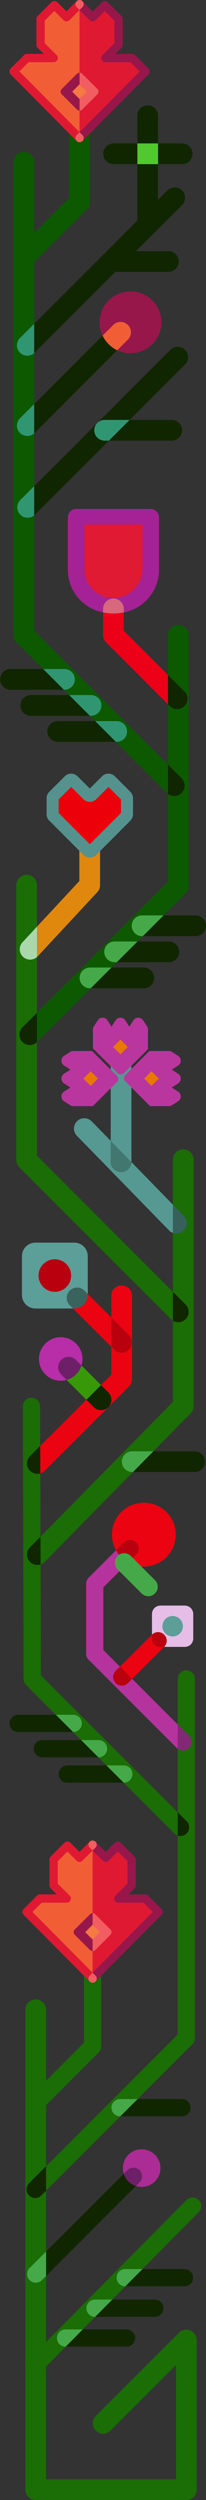 <svg xmlns="http://www.w3.org/2000/svg" width="63.341" height="768" viewBox="0 0 63.341 768">
  <rect x="0" y="0" width="63.341" height="768" fill="#333333" stroke="none"/>
  <g id="Group_5986" data-name="Group 5986" transform="translate(-676.363 -648.984)">
    <path id="Path_8337" data-name="Path 8337" d="M736.4,1332.433V1378.4a3.178,3.178,0,0,1-3.183,3.183h-46.32a3.178,3.178,0,0,1-3.183-3.183V1230.985a3.183,3.183,0,1,1,6.367,0v21.786l-5.306,5.306a2.653,2.653,0,0,0,3.756,3.746l1.549-1.548v18.781l-5.232,5.231a2.653,2.653,0,0,0,3.756,3.746l1.475-1.474v18.7l-5.062,5.062a2.653,2.653,0,1,0,3.757,3.746l1.305-1.305v20.289l-5.072,5.125a2.656,2.656,0,0,0,3.778,3.735l1.295-1.305v34.615h39.953v-35.1l-20.141,20.151a3.185,3.185,0,0,1-4.51-4.5l25.585-25.585a3.183,3.183,0,0,1,5.433,2.251Z" transform="translate(0.449 35.399)" fill="#1b6d05"/>
    <path id="Path_8338" data-name="Path 8338" d="M690.049,1326.979v7.555l-1.295,1.305a2.656,2.656,0,0,1-3.778-3.735Z" transform="translate(0.48 41.465)" fill="#1b6d05"/>
    <path id="Path_8339" data-name="Path 8339" d="M736.635,1289.664l-17.276,17.466h-5.306a2.653,2.653,0,1,0,0,5.306h.053l-4.032,4.075h-5.306a2.653,2.653,0,1,0,0,5.306h.053l-3.81,3.852h-5.306a2.653,2.653,0,1,0,0,5.306h.064l-6.059,6.123v-7.556l43.147-43.613a2.656,2.656,0,1,1,3.778,3.735Z" transform="translate(0.816 38.906)" fill="#1b6d05"/>
    <path id="Path_8340" data-name="Path 8340" d="M718.11,1305.862l-5.253,5.306H712.8a2.653,2.653,0,1,1,0-5.306Z" transform="translate(2.066 40.173)" fill="#45a949"/>
    <path id="Path_8341" data-name="Path 8341" d="M733.51,1308.515a2.654,2.654,0,0,1-2.653,2.653H712.7l5.253-5.306h12.9A2.654,2.654,0,0,1,733.51,1308.515Z" transform="translate(2.222 40.173)" fill="#102600"/>
    <path id="Path_8342" data-name="Path 8342" d="M709.36,1314.7l-5.253,5.306h-.053a2.653,2.653,0,1,1,0-5.306Z" transform="translate(1.531 40.714)" fill="#45a949"/>
    <path id="Path_8343" data-name="Path 8343" d="M724.941,1317.355a2.654,2.654,0,0,1-2.653,2.653H703.951l5.253-5.306h13.084A2.654,2.654,0,0,1,724.941,1317.355Z" transform="translate(1.687 40.714)" fill="#102600"/>
    <path id="Path_8344" data-name="Path 8344" d="M700.82,1323.332l-5.242,5.306h-.064a2.653,2.653,0,1,1,0-5.306Z" transform="translate(1.009 41.242)" fill="#45a949"/>
    <path id="Path_8345" data-name="Path 8345" d="M716.75,1325.985a2.654,2.654,0,0,1-2.653,2.653H695.421l5.242-5.306H714.1A2.654,2.654,0,0,1,716.75,1325.985Z" transform="translate(1.165 41.242)" fill="#102600"/>
    <path id="Path_8346" data-name="Path 8346" d="M717.344,1282.039l-27.633,27.633v-7.5l23.887-23.887A5.8,5.8,0,0,0,717.344,1282.039Z" transform="translate(0.816 38.487)" fill="#102600"/>
    <path id="Path_8347" data-name="Path 8347" d="M690.047,1300.792v7.5l-1.305,1.305a2.652,2.652,0,0,1-3.757-3.746Z" transform="translate(0.48 39.863)" fill="#45a949"/>
    <path id="Path_8348" data-name="Path 8348" d="M690.063,1251.329v7.5l-1.549,1.549a2.652,2.652,0,0,1-3.756-3.746Z" transform="translate(0.466 36.838)" fill="#1b6d05"/>
    <path id="Path_8349" data-name="Path 8349" d="M706.67,1216.412v26.667a2.635,2.635,0,0,1-.775,1.868l-16.183,16.183v-7.5l11.651-11.651v-25.563a2.652,2.652,0,0,1,2.345-2.632,2.24,2.24,0,0,1,.615,0A2.652,2.652,0,0,1,706.67,1216.412Z" transform="translate(0.816 34.541)" fill="#1b6d05"/>
    <path id="Path_8350" data-name="Path 8350" d="M732.825,1259.3a2.655,2.655,0,0,1-2.653,2.653H711.241l5.306-5.306h13.625A2.654,2.654,0,0,1,732.825,1259.3Z" transform="translate(2.133 37.163)" fill="#102600"/>
    <path id="Path_8351" data-name="Path 8351" d="M723.527,1276.966a5.78,5.78,0,0,1-5.783,5.772,6,6,0,0,1-1.762-.265l1.125-1.124a2.653,2.653,0,0,0-3.756-3.747l-1.114,1.114a5.968,5.968,0,0,1-.265-1.75,5.778,5.778,0,1,1,11.556,0Z" transform="translate(2.178 38.052)" fill="#ab2c95"/>
    <path id="Path_8352" data-name="Path 8352" d="M717.092,1281.024l-1.125,1.124a5.8,5.8,0,0,1-3.746-3.757l1.114-1.114a2.653,2.653,0,0,1,3.756,3.747Z" transform="translate(2.193 38.378)" fill="#6d2067"/>
    <path id="Path_8353" data-name="Path 8353" d="M735.5,1135.185v110.307a2.643,2.643,0,0,1-.775,1.879l-16.862,16.862h-5.391a2.653,2.653,0,1,0,0,5.306h.085l-22.847,22.847v-7.5l40.483-40.483v-61.123a2.637,2.637,0,0,0,.86.148,2.652,2.652,0,0,0,1.878-4.531l-2.738-2.737v-19.515a2.652,2.652,0,0,0,3.459-4l-3.459-3.459v-14a2.653,2.653,0,1,1,5.306,0Z" transform="translate(0.816 29.573)" fill="#1b6d05"/>
    <path id="Path_8354" data-name="Path 8354" d="M690.06,1276.1v7.5l-1.475,1.475a2.652,2.652,0,0,1-3.756-3.746Z" transform="translate(0.47 38.353)" fill="#102600"/>
    <path id="Path_8355" data-name="Path 8355" d="M716.7,1256.643l-5.306,5.306h-.085a2.653,2.653,0,1,1,0-5.306Z" transform="translate(1.975 37.163)" fill="#45a949"/>
    <path id="Path_8356" data-name="Path 8356" d="M698.67,1150.7H681.776a2.653,2.653,0,1,1,0-5.306h11.588Z" transform="translate(0.169 30.36)" fill="#102600"/>
    <path id="Path_8357" data-name="Path 8357" d="M706.02,1158.035H688.776a2.653,2.653,0,1,1,0-5.306h11.938Z" transform="translate(0.597 30.808)" fill="#102600"/>
    <path id="Path_8358" data-name="Path 8358" d="M713.355,1165.365H696.026a2.653,2.653,0,1,1,0-5.306h12.023Z" transform="translate(1.04 31.256)" fill="#102600"/>
    <path id="Path_8359" data-name="Path 8359" d="M730.608,1180.979v7.12a2.762,2.762,0,0,1-1.019-.626l-15.6-15.6h.042a2.653,2.653,0,1,0,0-5.306h-5.348l-2.472-2.473h.042a2.653,2.653,0,1,0,0-5.306h-5.348l-2.472-2.472h.042a2.653,2.653,0,1,0,0-5.306h-5.348L684,1141.886a2.679,2.679,0,0,1-.775-1.868l-.244-83.736a2.653,2.653,0,1,1,5.306-.011l.032,12.171-3.109,3.109a3.178,3.178,0,0,0,2.25,5.433,3.119,3.119,0,0,0,.891-.127l.053,19.451-3.215,3.268a3.184,3.184,0,0,0,2.271,5.412,3.037,3.037,0,0,0,.976-.159l.1,34.074Z" transform="translate(0.405 24.747)" fill="#1b6d05"/>
    <path id="Path_8360" data-name="Path 8360" d="M700.544,1148.052a2.654,2.654,0,0,1-2.653,2.653h-.042l-5.306-5.306h5.348A2.654,2.654,0,0,1,700.544,1148.052Z" transform="translate(0.99 30.36)" fill="#45a949"/>
    <path id="Path_8361" data-name="Path 8361" d="M707.874,1155.382a2.654,2.654,0,0,1-2.653,2.653h-.042l-5.306-5.306h5.348A2.654,2.654,0,0,1,707.874,1155.382Z" transform="translate(1.438 30.808)" fill="#45a949"/>
    <path id="Path_8362" data-name="Path 8362" d="M715.2,1162.712a2.654,2.654,0,0,1-2.653,2.653h-.042l-5.306-5.306h5.348A2.654,2.654,0,0,1,715.2,1162.712Z" transform="translate(1.886 31.256)" fill="#45a949"/>
    <path id="Path_8363" data-name="Path 8363" d="M730.6,1180.133a2.634,2.634,0,0,1-2.738.626v-7.12l2.738,2.738A2.671,2.671,0,0,1,730.6,1180.133Z" transform="translate(3.15 32.087)" fill="#102600"/>
    <path id="Path_8364" data-name="Path 8364" d="M731.322,1155.424a2.665,2.665,0,0,1-3.459.255v-7.46l3.459,3.459A2.658,2.658,0,0,1,731.322,1155.424Z" transform="translate(3.15 30.532)" fill="#822975"/>
    <path id="Path_8365" data-name="Path 8365" d="M729.487,1151.3v7.46a2.228,2.228,0,0,1-.3-.255l-27.1-27.1a2.64,2.64,0,0,1-.775-1.878v-21.446a2.64,2.64,0,0,1,.775-1.878l8.426-8.426a10.371,10.371,0,0,0,.934,1.369,2.692,2.692,0,0,0-.477.382,2.908,2.908,0,0,0,0,4.1l.6.6-4.956,4.945v19.26l5.1,5.1-1.348,1.348a2.653,2.653,0,0,0,3.756,3.746l1.337-1.348Z" transform="translate(1.526 27.447)" fill="#b5339c"/>
    <path id="Path_8366" data-name="Path 8366" d="M714.991,1135.225l-1.337,1.348a2.653,2.653,0,0,1-3.756-3.746l1.348-1.348Z" transform="translate(2.004 29.508)" fill="#b8000f"/>
    <path id="Path_8367" data-name="Path 8367" d="M724.7,1125.966l-9.826,9.826-3.746-3.746,9.837-9.837v1.167a2.6,2.6,0,0,0,2.6,2.589Z" transform="translate(2.126 28.942)" fill="#eb0311"/>
    <path id="Path_8368" data-name="Path 8368" d="M735.187,984.883v75.7a3.174,3.174,0,0,1-.913,2.229L722.8,1074.476h-6.5a3.183,3.183,0,1,0,0,6.367h.244l-27.123,27.59a3.072,3.072,0,0,1-1.295.8l-.032-8.521,40.727-41.428v-24.916a3.183,3.183,0,0,0,3.894-4.977l-3.894-3.895v-18.124a3.027,3.027,0,0,0,1.061.191,3.183,3.183,0,0,0,2.281-5.412l-3.343-3.427V984.883a3.183,3.183,0,0,1,6.367,0Z" transform="translate(0.717 20.348)" fill="#1b6d05"/>
    <path id="Path_8369" data-name="Path 8369" d="M688.363,1102.37a3.037,3.037,0,0,1-.976.159,3.184,3.184,0,0,1-2.271-5.412l3.215-3.268Z" transform="translate(0.479 27.207)" fill="#102600"/>
    <path id="Path_8370" data-name="Path 8370" d="M721.361,1069.129,715.1,1075.5h-.244a3.183,3.183,0,0,1,0-6.367Z" transform="translate(2.159 25.695)" fill="#45a949"/>
    <path id="Path_8371" data-name="Path 8371" d="M737.018,1072.313a3.186,3.186,0,0,1-3.183,3.183H714.9l6.261-6.367h12.67A3.179,3.179,0,0,1,737.018,1072.313Z" transform="translate(2.357 25.695)" fill="#102600"/>
    <path id="Path_8372" data-name="Path 8372" d="M715.172,1024.3v25.574a3.223,3.223,0,0,1-.934,2.26l-6.346,6.346a3.2,3.2,0,0,0,0-4.51l-2.25-2.25,3.162-3.162v-8.585l.913.912a3.185,3.185,0,0,0,4.51-4.5l-5.423-5.422V1024.3a3.183,3.183,0,1,1,6.367,0Z" transform="translate(1.791 22.759)" fill="#eb0311"/>
    <path id="Path_8373" data-name="Path 8373" d="M708.971,1056.459,689.4,1076.026a3.072,3.072,0,0,1-1.358.8l-.032-8.415,14.209-14.2,2.25,2.25a3.177,3.177,0,0,0,4.5,0Z" transform="translate(0.712 24.783)" fill="#eb0311"/>
    <path id="Path_8374" data-name="Path 8374" d="M688.278,1076a3.119,3.119,0,0,1-.891.127,3.178,3.178,0,0,1-2.25-5.433l3.109-3.109Z" transform="translate(0.48 25.601)" fill="#102600"/>
    <path id="Path_8375" data-name="Path 8375" d="M714.046,1040.321a3.189,3.189,0,0,1-4.51,0l-.913-.912V1030.4l5.423,5.422A3.183,3.183,0,0,1,714.046,1040.321Z" transform="translate(1.973 23.327)" fill="#fff"/>
    <path id="Path_8376" data-name="Path 8376" d="M709.3,1030.816v9.009l-11.779-11.779h.382a4.146,4.146,0,0,0,4.149-4.138v-.329Z" transform="translate(1.294 22.91)" fill="#eb0311"/>
    <path id="Path_8377" data-name="Path 8377" d="M714.046,1040.321a3.189,3.189,0,0,1-4.51,0l-.913-.912V1030.4l5.423,5.422A3.183,3.183,0,0,1,714.046,1040.321Z" transform="translate(1.973 23.327)" fill="#b8000f"/>
    <path id="Path_8378" data-name="Path 8378" d="M708.152,1056.719a3.177,3.177,0,0,1-4.5,0l-2.25-2.25,4.5-4.51,2.25,2.25A3.2,3.2,0,0,1,708.152,1056.719Z" transform="translate(1.531 24.523)" fill="#102600"/>
    <path id="Path_8379" data-name="Path 8379" d="M706.253,1050.306l-4.5,4.51-6.091-6.091a6.687,6.687,0,0,0,4.574-4.436Z" transform="translate(1.18 24.176)" fill="#389908"/>
    <path id="Path_8380" data-name="Path 8380" d="M728.229,999.272v8.648a2.954,2.954,0,0,1-1.22-.775L698.665,978.07a3.182,3.182,0,0,1,4.552-4.446l5.879,6.027v6.484a3.184,3.184,0,0,0,6.367.042Z" transform="translate(1.308 19.796)" fill="#559992"/>
    <path id="Path_8381" data-name="Path 8381" d="M729.763,1005.677a3.183,3.183,0,0,1-2.228.9,3.027,3.027,0,0,1-1.061-.191v-8.648l3.343,3.427A3.2,3.2,0,0,1,729.763,1005.677Z" transform="translate(3.065 21.329)" fill="#366059"/>
    <path id="Path_8382" data-name="Path 8382" d="M714.81,985.775a3.184,3.184,0,0,1-6.367-.042v-6.484Z" transform="translate(1.962 20.198)" fill="#427770"/>
    <path id="Path_8383" data-name="Path 8383" d="M712.91,960.4a1.313,1.313,0,0,0,0,1.868l1.9,1.9v22.942l-6.367-6.526V964.418l1.91-1.91a1.326,1.326,0,0,0,0-1.878l-1.91-1.91v-1.072l2.175,2.175a1.332,1.332,0,0,0,1.868,0l2.324-2.324v1Z" transform="translate(1.962 18.868)" fill="#559992"/>
    <path id="Path_8384" data-name="Path 8384" d="M729.249,1030.353v8.871a2.9,2.9,0,0,1-.615-.478l-46.617-46.659a3.2,3.2,0,0,1-.934-2.25V905.413a3.183,3.183,0,0,1,6.367,0v12.745L683,922.943a3.178,3.178,0,0,0,2.324,5.348,3.14,3.14,0,0,0,2.122-.806v17.148l-4.457,4.457a3.183,3.183,0,0,0,2.25,5.433,3.15,3.15,0,0,0,2.207-.891v34.891Z" transform="translate(0.289 15.488)" fill="#1b6d05"/>
    <path id="Path_8385" data-name="Path 8385" d="M730.367,1031.363a3.183,3.183,0,0,1-3.894.478v-8.871l3.894,3.895A3.183,3.183,0,0,1,730.367,1031.363Z" transform="translate(3.065 22.872)" fill="#102600"/>
    <path id="Path_8386" data-name="Path 8386" d="M687.388,917.239v9.328a3.19,3.19,0,0,1-4.287-.042,3.185,3.185,0,0,1-.159-4.5Z" transform="translate(0.35 16.406)" fill="#abd8ab"/>
    <path id="Path_8387" data-name="Path 8387" d="M706.47,893.043v13.127a3.19,3.19,0,0,1-.86,2.165L687.3,928.039a1.911,1.911,0,0,1-.212.2v-9.328l13.02-14V893.043a3.183,3.183,0,0,1,6.367,0Z" transform="translate(0.656 14.731)" fill="#e0880d"/>
    <path id="Path_8388" data-name="Path 8388" d="M733.732,833.013V910.1a3.18,3.18,0,0,1-.934,2.25l-6.791,6.791h-6.622a3.183,3.183,0,0,0,0,6.367h.255l-1.645,1.645h-7.1a3.184,3.184,0,0,0,0,6.367h.732l-1.634,1.634h-6.622a3.183,3.183,0,0,0,0,6.367h.255l-16.5,16.5-.042.042v-9l40.282-40.282V881.8a3.185,3.185,0,0,0,4.181-4.786l-4.181-4.181V854.3l.541.541a3.177,3.177,0,0,0,4.5,0,3.164,3.164,0,0,0,0-4.5l-5.041-5.041V833.013a3.184,3.184,0,0,1,6.367,0Z" transform="translate(0.656 11.06)" fill="#0d5900"/>
    <path id="Path_8389" data-name="Path 8389" d="M687.394,942.189v9a3.178,3.178,0,0,1-4.457-.042,3.183,3.183,0,0,1,0-4.5Z" transform="translate(0.345 17.932)" fill="#102600"/>
    <path id="Path_8390" data-name="Path 8390" d="M724.328,913.989l-6.367,6.367h-.255a3.183,3.183,0,0,1,0-6.367Z" transform="translate(2.334 16.207)" fill="#45a949"/>
    <path id="Path_8391" data-name="Path 8391" d="M737.172,917.172a3.179,3.179,0,0,1-3.183,3.183H717.763l6.367-6.367h9.858A3.186,3.186,0,0,1,737.172,917.172Z" transform="translate(2.532 16.207)" fill="#102600"/>
    <path id="Path_8392" data-name="Path 8392" d="M716.806,921.539l-6.367,6.367h-.732a3.184,3.184,0,0,1,0-6.367Z" transform="translate(1.845 16.669)" fill="#45a949"/>
    <path id="Path_8393" data-name="Path 8393" d="M729.388,924.723a3.186,3.186,0,0,1-3.183,3.183H710.213l6.367-6.367H726.2A3.179,3.179,0,0,1,729.388,924.723Z" transform="translate(2.07 16.669)" fill="#102600"/>
    <path id="Path_8394" data-name="Path 8394" d="M709.238,929.079l-6.367,6.367h-.255a3.183,3.183,0,0,1,0-6.367Z" transform="translate(1.411 17.13)" fill="#45a949"/>
    <path id="Path_8395" data-name="Path 8395" d="M722.156,932.263a3.186,3.186,0,0,1-3.183,3.183h-16.3l6.367-6.367h9.932A3.186,3.186,0,0,1,722.156,932.263Z" transform="translate(1.609 17.13)" fill="#102600"/>
    <path id="Path_8396" data-name="Path 8396" d="M730.084,853.949a3.177,3.177,0,0,1-4.5,0l-.541-.541v-9l5.041,5.041A3.164,3.164,0,0,1,730.084,853.949Z" transform="translate(2.977 11.952)" fill="#102600"/>
    <path id="Path_8397" data-name="Path 8397" d="M726.193,845.518v9L707.167,835.48a3.137,3.137,0,0,1-.934-2.25V826.28c.191.032.371.074.563.106a15.491,15.491,0,0,0,2.557.233h.064a14.483,14.483,0,0,0,2.472-.212c.244-.042.478-.085.711-.138v5.645Z" transform="translate(1.827 10.842)" fill="#eb0017"/>
    <path id="Path_8398" data-name="Path 8398" d="M729.224,879.039a3.189,3.189,0,0,1-4.181.286v-8.967l4.181,4.181A3.183,3.183,0,0,1,729.224,879.039Z" transform="translate(2.977 13.539)" fill="#102600"/>
    <path id="Path_8399" data-name="Path 8399" d="M713.749,860.922a3.179,3.179,0,0,1-3.183,3.183H710.3l-6.367-6.367h6.632A3.186,3.186,0,0,1,713.749,860.922Z" transform="translate(1.686 12.767)" fill="#309672"/>
    <path id="Path_8400" data-name="Path 8400" d="M711.147,864.106h-17.88a3.183,3.183,0,0,1,0-6.367H704.78Z" transform="translate(0.839 12.767)" fill="#102600"/>
    <path id="Path_8401" data-name="Path 8401" d="M706.323,853.386a3.179,3.179,0,0,1-3.184,3.183h-.371L696.4,850.2h6.738A3.179,3.179,0,0,1,706.323,853.386Z" transform="translate(1.225 12.306)" fill="#309672"/>
    <path id="Path_8402" data-name="Path 8402" d="M703.632,856.569H685.464a3.183,3.183,0,0,1,0-6.367h11.8Z" transform="translate(0.362 12.306)" fill="#102600"/>
    <path id="Path_8403" data-name="Path 8403" d="M698.658,845.843a3.179,3.179,0,0,1-3.183,3.183h-.244l-6.367-6.367h6.611A3.179,3.179,0,0,1,698.658,845.843Z" transform="translate(0.764 11.845)" fill="#309672"/>
    <path id="Path_8404" data-name="Path 8404" d="M695.994,849.026H679.546a3.184,3.184,0,0,1,0-6.367h10.081Z" transform="translate(0 11.845)" fill="#102600"/>
    <path id="Path_8405" data-name="Path 8405" d="M686.579,716.409V725.4a3.171,3.171,0,0,1-4.372-.117,3.183,3.183,0,0,1,0-4.5Z" transform="translate(0.3 4.124)" fill="#fff"/>
    <path id="Path_8406" data-name="Path 8406" d="M727.779,882.254v8.968a2.87,2.87,0,0,1-.329-.288l-15.705-15.705h.265a3.183,3.183,0,1,0,0-6.367h-6.632l-1.624-1.634h.371a3.183,3.183,0,1,0,0-6.367h-6.738l-1.634-1.634H696a3.184,3.184,0,0,0,0-6.367h-6.611l-8.182-8.181a3.135,3.135,0,0,1-.934-2.25v-145.3a3.183,3.183,0,0,1,6.367,0v21.764l10.76-10.77V679.105a2.156,2.156,0,0,1,.042-.456,3.167,3.167,0,0,1,3.141-2.727,3.116,3.116,0,0,1,1.475.362,3.161,3.161,0,0,1,1.666,2.377,2.037,2.037,0,0,1,.042.445v30.34a3.209,3.209,0,0,1-.923,2.25L686.765,727.76a1.287,1.287,0,0,1-.127.118v18.93l-4.372,4.372a3.177,3.177,0,0,0,0,4.5,3.183,3.183,0,0,0,2.25.934,3.135,3.135,0,0,0,2.122-.827v15.683l-4.361,4.362a3.178,3.178,0,0,0,2.25,5.433,3.133,3.133,0,0,0,2.112-.806v16.224l-4.276,4.278a3.182,3.182,0,0,0,0,4.5,3.173,3.173,0,0,0,4.276.2v35.452Z" transform="translate(0.239 1.647)" fill="#0d5900"/>
    <path id="Path_8407" data-name="Path 8407" d="M686.577,742.722V751.7a3.135,3.135,0,0,1-2.122.827,3.183,3.183,0,0,1-2.25-.934,3.177,3.177,0,0,1,0-4.5Z" transform="translate(0.3 5.733)" fill="#309672"/>
    <path id="Path_8408" data-name="Path 8408" d="M722.528,682.656v8.522h-6.367v-8.522a3.183,3.183,0,0,1,6.367,0Z" transform="translate(2.434 1.864)" fill="#102600"/>
    <path id="Path_8409" data-name="Path 8409" d="M722.528,706.823v7.683a3.183,3.183,0,0,1-6.367,0V713.19Z" transform="translate(2.434 3.537)" fill="#fff"/>
    <path id="Path_8410" data-name="Path 8410" d="M731.72,709.1l-14.135,14.135h9.943a3.183,3.183,0,0,1,0,6.367h-16.31l-23.887,23.886-.934.934a1.137,1.137,0,0,1-.127.107v-8.978l1.061-1.061,20.109-20.1a.77.77,0,0,1,.159-.169,2.849,2.849,0,0,1,.265-.265l10.124-10.134V696.5h6.367v10.951l2.865-2.865a3.185,3.185,0,0,1,4.5,4.51Z" transform="translate(0.606 2.906)" fill="#102600"/>
    <rect id="Rectangle_222" data-name="Rectangle 222" width="6.367" height="6.367" transform="translate(718.595 693.042)" fill="#53c730"/>
    <path id="Path_8411" data-name="Path 8411" d="M716.766,690.5v6.367h-7.311a3.183,3.183,0,0,1,0-6.367Z" transform="translate(1.829 2.539)" fill="#102600"/>
    <path id="Path_8412" data-name="Path 8412" d="M732.751,693.687a3.18,3.18,0,0,1-3.183,3.183h-7.407V690.5h7.407A3.178,3.178,0,0,1,732.751,693.687Z" transform="translate(2.801 2.539)" fill="#102600"/>
    <path id="Path_8413" data-name="Path 8413" d="M686.576,765.962v8.989a3.133,3.133,0,0,1-2.112.807,3.178,3.178,0,0,1-2.25-5.433Z" transform="translate(0.3 7.154)" fill="#309672"/>
    <path id="Path_8414" data-name="Path 8414" d="M711.8,750.652l-25.393,25.395a.821.821,0,0,1-.138.117v-8.989L707.3,746.142A9.562,9.562,0,0,0,711.8,750.652Z" transform="translate(0.606 5.942)" fill="#102600"/>
    <path id="Path_8415" data-name="Path 8415" d="M686.573,789.719V798.7A3.181,3.181,0,0,1,682.3,794Z" transform="translate(0.306 8.607)" fill="#fff"/>
    <path id="Path_8416" data-name="Path 8416" d="M686.571,789.722V798.7a3.181,3.181,0,0,1-4.276-4.7Z" transform="translate(0.306 8.607)" fill="#309672"/>
    <path id="Path_8417" data-name="Path 8417" d="M709.245,776.865l-22.751,22.751a1.916,1.916,0,0,1-.223.2v-8.978l19.409-19.408a3.181,3.181,0,0,0,2.25,5.432Z" transform="translate(0.606 7.489)" fill="#102600"/>
    <path id="Path_8418" data-name="Path 8418" d="M731.525,754.813l-17.032,17.032H706.8a3.172,3.172,0,0,0-2.027.722l22.242-22.253a3.185,3.185,0,0,1,4.51,4.5Z" transform="translate(1.737 6.14)" fill="#102600"/>
    <path id="Path_8419" data-name="Path 8419" d="M714.56,770.549l-6.378,6.367h-1.316a3.181,3.181,0,0,1-2.25-5.433c.074-.074.149-.138.223-.212a3.172,3.172,0,0,1,2.027-.722Z" transform="translate(1.671 7.435)" fill="#309672"/>
    <path id="Path_8420" data-name="Path 8420" d="M730.42,773.732a3.179,3.179,0,0,1-3.183,3.183H707.923l6.378-6.367h12.936A3.179,3.179,0,0,1,730.42,773.732Z" transform="translate(1.93 7.435)" fill="#102600"/>
    <g id="Group_5976" data-name="Group 5976" transform="translate(679.261 648.984)">
      <path id="Path_8421" data-name="Path 8421" d="M682.165,670.914l18.495,18.659-.906.913a1.273,1.273,0,0,0,0,1.793l-20.289-20.471a1.273,1.273,0,0,1,0-1.8l4.115-4.115a1.274,1.274,0,0,1,.9-.373h5.149l-1.861-1.86a1.272,1.272,0,0,1-.375-.9V654.8a1.264,1.264,0,0,1,.375-.9l4.245-4.246a1.277,1.277,0,0,1,1.8,0l2.815,2.815,3.126-3.125a1.273,1.273,0,0,0,0,1.8l.9.9-3.125,3.125a1.275,1.275,0,0,1-1.8,0l-2.815-2.814-2.973,2.97v6.907l3.666,3.663a1.274,1.274,0,0,1-.9,2.175h-7.7Z" transform="translate(-679.094 -648.967)" fill="#e01933"/>
      <path id="Path_8422" data-name="Path 8422" d="M700.391,651.161l-.9.9-.9-.9a1.274,1.274,0,1,1,1.8,0Z" transform="translate(-677.924 -648.985)" fill="#f15d60"/>
      <path id="Path_8423" data-name="Path 8423" d="M700.4,689.957a1.181,1.181,0,0,1-.2.164.727.727,0,0,1-.109.065,1.28,1.28,0,0,1-.231.1c-.031.01-.06.016-.092.023a.337.337,0,0,1-.047.008,1.14,1.14,0,0,1-.225.021,1.3,1.3,0,0,1-.213-.018,1.218,1.218,0,0,1-.382-.13.728.728,0,0,1-.109-.065,1.18,1.18,0,0,1-.192-.155l-.01-.01a1.273,1.273,0,0,1,0-1.793l.906-.913.906.913A1.275,1.275,0,0,1,700.4,689.957Z" transform="translate(-677.924 -646.644)" fill="#f15d60"/>
      <path id="Path_8424" data-name="Path 8424" d="M720.614,671.809l-20.29,20.471a1.275,1.275,0,0,0,0-1.793l-.906-.913,18.495-18.659-2.843-2.843h-7.7a1.275,1.275,0,0,1-.9-2.175l3.666-3.663v-6.907l-2.973-2.97-2.815,2.814a1.272,1.272,0,0,1-1.8,0l-3.126-3.125.9-.9a1.273,1.273,0,0,0,0-1.8l3.126,3.125,2.815-2.815a1.277,1.277,0,0,1,1.8,0l4.245,4.246a1.264,1.264,0,0,1,.375.9v7.964a1.271,1.271,0,0,1-.375.9l-1.861,1.86h5.149a1.277,1.277,0,0,1,.9.373l4.114,4.115A1.274,1.274,0,0,1,720.614,671.809Z" transform="translate(-677.851 -648.967)" fill="#97174b"/>
      <path id="Path_8425" data-name="Path 8425" d="M700.483,651.885v37.529l-18.495-18.659,2.844-2.843h7.7a1.274,1.274,0,0,0,.9-2.175l-3.666-3.663v-6.907l2.973-2.97,2.815,2.814a1.275,1.275,0,0,0,1.8,0Z" transform="translate(-678.917 -648.807)" fill="#f15e35"/>
      <path id="Path_8426" data-name="Path 8426" d="M717.912,670.755l-18.495,18.659V651.885l3.126,3.125a1.272,1.272,0,0,0,1.8,0l2.815-2.814,2.973,2.97v6.907l-3.666,3.663a1.275,1.275,0,0,0,.9,2.175h7.7Z" transform="translate(-677.851 -648.807)" fill="#e01933"/>
    </g>
    <g id="Group_5977" data-name="Group 5977" transform="translate(695.009 671.325)">
      <path id="Path_8427" data-name="Path 8427" d="M704.895,676.672l-4.657,4.66a1.153,1.153,0,0,1-.82.339v-3.552l2.263-2.265-2.263-2.266v-3.552a1.166,1.166,0,0,1,.82.337l4.657,4.66A1.155,1.155,0,0,1,704.895,676.672Z" transform="translate(-693.599 -670.037)" fill="#f15d60"/>
      <path id="Path_8428" data-name="Path 8428" d="M699.752,673.589l-2.263,2.266,2.263,2.265v3.552a1.147,1.147,0,0,1-.818-.339l-4.66-4.66a1.156,1.156,0,0,1,0-1.638l4.66-4.66a1.159,1.159,0,0,1,.818-.337Z" transform="translate(-693.934 -670.037)" fill="#97174b"/>
      <rect id="Rectangle_223" data-name="Rectangle 223" width="3.202" height="3.202" transform="translate(3.554 5.817) rotate(-45.001)" fill="#f15e35"/>
      <rect id="Rectangle_224" data-name="Rectangle 224" width="3.202" height="3.202" transform="translate(3.554 5.817) rotate(-45.001)" fill="#f47942"/>
    </g>
    <g id="Group_5980" data-name="Group 5980" transform="translate(683.269 1214.387)">
      <g id="Group_5978" data-name="Group 5978" transform="translate(0 0)">
        <path id="Path_8429" data-name="Path 8429" d="M685.942,1203.73l18.495,18.659-.906.913a1.273,1.273,0,0,0,0,1.793l-20.29-20.471a1.275,1.275,0,0,1,0-1.8l4.115-4.115a1.275,1.275,0,0,1,.9-.373h5.148l-1.86-1.861a1.271,1.271,0,0,1-.376-.9v-7.964a1.266,1.266,0,0,1,.376-.9l4.245-4.245a1.274,1.274,0,0,1,1.8,0l2.815,2.815,3.125-3.126a1.275,1.275,0,0,0,0,1.8l.9.9-3.126,3.126a1.277,1.277,0,0,1-1.8,0l-2.815-2.815-2.972,2.97v6.907l3.665,3.663a1.274,1.274,0,0,1-.9,2.175h-7.7Z" transform="translate(-682.87 -1181.783)" fill="#e01933"/>
        <path id="Path_8430" data-name="Path 8430" d="M704.168,1183.978l-.9.9-.9-.9a1.275,1.275,0,1,1,1.8,0Z" transform="translate(-681.701 -1181.801)" fill="#f15d60"/>
        <path id="Path_8431" data-name="Path 8431" d="M704.173,1222.773a1.175,1.175,0,0,1-.2.164.746.746,0,0,1-.108.066,1.253,1.253,0,0,1-.232.094c-.03.01-.059.016-.092.023a.412.412,0,0,1-.047.01,1.2,1.2,0,0,1-.224.02,1.294,1.294,0,0,1-.213-.018,1.219,1.219,0,0,1-.383-.13.8.8,0,0,1-.108-.066,1.132,1.132,0,0,1-.192-.155l-.01-.01a1.273,1.273,0,0,1,0-1.793l.906-.913.905.913A1.275,1.275,0,0,1,704.173,1222.773Z" transform="translate(-681.701 -1179.461)" fill="#f15d60"/>
        <path id="Path_8432" data-name="Path 8432" d="M724.39,1204.625,704.1,1225.1a1.275,1.275,0,0,0,0-1.793l-.905-.913,18.494-18.659-2.843-2.843h-7.7a1.274,1.274,0,0,1-.9-2.175l3.665-3.663v-6.907l-2.972-2.97-2.815,2.815a1.275,1.275,0,0,1-1.8,0l-3.125-3.126.9-.9a1.275,1.275,0,0,0,0-1.8l3.126,3.126,2.814-2.815a1.274,1.274,0,0,1,1.8,0l4.245,4.245a1.267,1.267,0,0,1,.376.9v7.964a1.271,1.271,0,0,1-.376.9l-1.86,1.861h5.149a1.273,1.273,0,0,1,.9.373l4.115,4.115A1.275,1.275,0,0,1,724.39,1204.625Z" transform="translate(-681.628 -1181.783)" fill="#97174b"/>
        <path id="Path_8433" data-name="Path 8433" d="M704.26,1184.7v37.529l-18.495-18.659,2.843-2.843h7.7a1.274,1.274,0,0,0,.9-2.175l-3.665-3.663v-6.907l2.972-2.97,2.815,2.815a1.277,1.277,0,0,0,1.8,0Z" transform="translate(-682.694 -1181.624)" fill="#f15e35"/>
        <path id="Path_8434" data-name="Path 8434" d="M721.688,1203.571l-18.494,18.659V1184.7l3.125,3.126a1.275,1.275,0,0,0,1.8,0l2.815-2.815,2.972,2.97v6.907l-3.665,3.663a1.274,1.274,0,0,0,.9,2.175h7.7Z" transform="translate(-681.628 -1181.624)" fill="#e01933"/>
      </g>
      <g id="Group_5979" data-name="Group 5979" transform="translate(15.748 22.339)">
        <path id="Path_8435" data-name="Path 8435" d="M708.671,1209.489l-4.656,4.659a1.154,1.154,0,0,1-.82.339v-3.552l2.264-2.265-2.264-2.265v-3.552a1.164,1.164,0,0,1,.82.339l4.656,4.659A1.154,1.154,0,0,1,708.671,1209.489Z" transform="translate(-697.376 -1202.853)" fill="#f15d60"/>
        <path id="Path_8436" data-name="Path 8436" d="M703.529,1206.4l-2.264,2.265,2.264,2.265v3.552a1.144,1.144,0,0,1-.818-.339l-4.66-4.659a1.154,1.154,0,0,1,0-1.637l4.66-4.659a1.153,1.153,0,0,1,.818-.339Z" transform="translate(-697.711 -1202.853)" fill="#97174b"/>
        <rect id="Rectangle_225" data-name="Rectangle 225" width="3.202" height="3.202" transform="translate(3.554 5.817) rotate(-45.001)" fill="#f15e35"/>
        <rect id="Rectangle_226" data-name="Rectangle 226" width="3.202" height="3.202" transform="translate(3.554 5.817) rotate(-45.001)" fill="#f47942"/>
      </g>
    </g>
    <path id="Path_8437" data-name="Path 8437" d="M713.912,747.576l-3.321,3.32a9.562,9.562,0,0,1-4.5-4.51l3.311-3.311a3.186,3.186,0,0,1,4.51,4.5Z" transform="translate(1.818 5.697)" fill="#f15e35"/>
    <path id="Path_8438" data-name="Path 8438" d="M724.226,742.849a9.515,9.515,0,0,1-13.583,8.585l3.321-3.32a3.186,3.186,0,0,0-4.51-4.5l-3.311,3.311a9.5,9.5,0,1,1,18.082-4.075Z" transform="translate(1.766 5.16)" fill="#97174b"/>
    <g id="Group_5981" data-name="Group 5981" transform="translate(697.225 805.33)">
      <path id="Path_8439" data-name="Path 8439" d="M721.353,796.319H698.729a2.631,2.631,0,0,0-2.706,2.536V815.3a13.374,13.374,0,0,0,10.834,12.808v-1.019a3.184,3.184,0,1,1,6.367,0V828.1a13.364,13.364,0,0,0,10.834-12.8V798.855A2.624,2.624,0,0,0,721.353,796.319Zm-2.4,18.984a8.937,8.937,0,0,1-17.838,0V801.1h17.838Z" transform="translate(-696.023 -796.319)" fill="#a42296"/>
      <path id="Path_8440" data-name="Path 8440" d="M712.6,825.5v1.008c-.233.053-.467.1-.711.138a14.483,14.483,0,0,1-2.472.212h-.064a15.491,15.491,0,0,1-2.557-.233c-.191-.032-.371-.074-.562-.106V825.5a3.184,3.184,0,1,1,6.367,0Z" transform="translate(-695.399 -794.729)" fill="#d8687d"/>
      <path id="Path_8441" data-name="Path 8441" d="M718.664,800.83v14.2a8.938,8.938,0,0,1-17.84,0v-14.2Z" transform="translate(-695.729 -796.043)" fill="#e01a33"/>
    </g>
    <path id="Path_8442" data-name="Path 8442" d="M715.017,959.963" transform="translate(2.364 19.019)" fill="#c9c9c9" stroke="#fff" stroke-linecap="round" stroke-linejoin="round" stroke-width="5"/>
    <g id="Group_5982" data-name="Group 5982" transform="translate(695.252 961.617)">
      <path id="Path_8443" data-name="Path 8443" d="M715.6,958.759" transform="translate(-692.852 -942.672)" fill="#ba369f"/>
      <path id="Path_8444" data-name="Path 8444" d="M722.654,961.35l-2.271,2.271-2.261-2.271,2.261-2.26Z" transform="translate(-692.698 -942.652)" fill="#e87800"/>
      <path id="Path_8445" data-name="Path 8445" d="M729.739,961.706a1.744,1.744,0,0,0-.817-1.486l-1.942-1.252,1.942-1.252a1.769,1.769,0,0,0,0-2.982l-1.974-1.273a1.3,1.3,0,0,0-.711-.212H720.38a.647.647,0,0,0-.488.191l-5.316,5.316-1.9,1.9a1.313,1.313,0,0,0,0,1.868l1.9,1.9,5.55,5.56a.658.658,0,0,0,.467.191h5.645a1.3,1.3,0,0,0,.711-.212l1.974-1.273a1.769,1.769,0,0,0,0-2.982l-1.942-1.252,1.942-1.252A1.749,1.749,0,0,0,729.739,961.706Zm-9,2.271-2.26-2.271,2.26-2.26,2.271,2.26Z" transform="translate(-693.055 -943.009)" fill="#ba369f"/>
      <path id="Path_8446" data-name="Path 8446" d="M709.135,946.4" transform="translate(-693.247 -943.428)" fill="#ba369f"/>
      <path id="Path_8447" data-name="Path 8447" d="M720.007,946.39l-1.284-1.974a1.769,1.769,0,0,0-2.982,0l-1.252,1.942-1.252-1.942a1.769,1.769,0,0,0-2.982,0L709,946.358l-1.242-1.942a1.786,1.786,0,0,0-1.5-.817,1.742,1.742,0,0,0-1.486.817L703.5,946.39a1.334,1.334,0,0,0-.212.722v5.635a.707.707,0,0,0,.191.467l5.285,5.285,2.175,2.175a1.333,1.333,0,0,0,1.868,0l2.324-2.324,4.892-4.892a.632.632,0,0,0,.191-.5v-5.847A1.324,1.324,0,0,0,720.007,946.39Zm-8.256,8.468L710.69,953.8l-1.21-1.2,2.271-2.271,2.26,2.271Z" transform="translate(-693.605 -943.599)" fill="#ba369f"/>
      <path id="Path_8448" data-name="Path 8448" d="M713.654,952.21l-2.261,2.26-1.061-1.061-1.21-1.2,2.271-2.271Z" transform="translate(-693.248 -943.211)" fill="#e87800"/>
      <path id="Path_8449" data-name="Path 8449" d="M705.034,961.35l-2.271,2.271-2.26-2.271,2.26-2.26Z" transform="translate(-693.775 -942.652)" fill="#e87800"/>
      <path id="Path_8450" data-name="Path 8450" d="M711.226,960.889l-1.91-1.91-5.539-5.539a.665.665,0,0,0-.477-.191h-5.635a1.217,1.217,0,0,0-.711.212l-1.984,1.273a1.781,1.781,0,0,0,0,2.982l1.953,1.252-1.953,1.252a1.781,1.781,0,0,0,0,2.982l1.953,1.252-1.953,1.252a1.745,1.745,0,0,0-.806,1.486,1.762,1.762,0,0,0,.806,1.5l1.984,1.273a1.3,1.3,0,0,0,.711.212h5.858a.647.647,0,0,0,.488-.191l7.216-7.216A1.326,1.326,0,0,0,711.226,960.889Zm-8.075,3.088-2.26-2.271,2.26-2.26,2.271,2.26Z" transform="translate(-694.163 -943.009)" fill="#ba369f"/>
    </g>
    <g id="Group_5983" data-name="Group 5983" transform="translate(683.112 1030.72)">
      <path id="Path_8451" data-name="Path 8451" d="M698.81,1008.719H686.862a4.137,4.137,0,0,0-4.138,4.139v11.959a4.144,4.144,0,0,0,4.138,4.138h11.567l-1-1a3.181,3.181,0,0,1,4.5-4.5l1.029,1.029v-11.63A4.139,4.139,0,0,0,698.81,1008.719Zm-5.974,15.111a5,5,0,1,1,5-5A5,5,0,0,1,692.836,1023.83Z" transform="translate(-682.723 -1008.719)" fill="#5c9e98"/>
      <path id="Path_8452" data-name="Path 8452" d="M702.165,1023.692v.329a4.146,4.146,0,0,1-4.149,4.138h-.382l-1-1a3.181,3.181,0,1,1,4.5-4.5Z" transform="translate(-681.929 -1007.923)" fill="#3b635e"/>
      <path id="Path_8453" data-name="Path 8453" d="M697.539,1018.538a5,5,0,1,1-5-5A5,5,0,0,1,697.539,1018.538Z" transform="translate(-682.428 -1008.424)" fill="#b8000f"/>
    </g>
    <g id="Group_5984" data-name="Group 5984" transform="translate(723.086 1142.216)">
      <path id="Path_8454" data-name="Path 8454" d="M730.5,1113.789h-7.5a2.6,2.6,0,0,0-2.6,2.6v6.335l.021-.021a2.649,2.649,0,0,1,3.746,3.746l-.032.032H730.5a2.586,2.586,0,0,0,2.589-2.589v-7.5A2.6,2.6,0,0,0,730.5,1113.789Zm-3.757,9.476a3.13,3.13,0,1,1,3.141-3.13A3.129,3.129,0,0,1,726.739,1123.265Z" transform="translate(-720.393 -1113.789)" fill="#e5bde7"/>
      <path id="Path_8455" data-name="Path 8455" d="M724.16,1125.98l-.032.032h-1.135a2.6,2.6,0,0,1-2.6-2.589v-1.167l.021-.021a2.649,2.649,0,0,1,3.746,3.746Z" transform="translate(-720.393 -1113.32)" fill="#b8000f"/>
      <path id="Path_8456" data-name="Path 8456" d="M729.692,1119.951a3.134,3.134,0,1,1-3.135-3.134A3.134,3.134,0,0,1,729.692,1119.951Z" transform="translate(-720.208 -1113.604)" fill="#5c9e98"/>
    </g>
    <path id="Path_8457" data-name="Path 8457" d="M700.386,1044.442a6.687,6.687,0,0,1-4.574,4.436l-1.655-1.655a3.185,3.185,0,0,1,4.5-4.51Z" transform="translate(1.031 24.023)" fill="#6d2067"/>
    <path id="Path_8458" data-name="Path 8458" d="M701.034,1042.784a6.607,6.607,0,0,1-.308,2.005l-1.73-1.73a3.185,3.185,0,0,0-4.5,4.51l1.655,1.655a6.688,6.688,0,1,1,4.881-6.441Z" transform="translate(0.691 23.675)" fill="#b82da8"/>
    <path id="Path_8459" data-name="Path 8459" d="M721.975,1110.991a2.882,2.882,0,0,1-4.085,0l-6.823-6.813-.6-.6a2.908,2.908,0,0,1,0-4.1,2.692,2.692,0,0,1,.477-.382,2.911,2.911,0,0,1,3.619.382l.6.6,2.61,2.621,4.2,4.2A2.876,2.876,0,0,1,721.975,1110.991Z" transform="translate(2.034 27.5)" fill="#45a949"/>
    <path id="Path_8460" data-name="Path 8460" d="M716.148,1099.31l-1.008,1.008-.6-.6a2.911,2.911,0,0,0-3.619-.382,10.371,10.371,0,0,1-.934-1.369l2.409-2.409a2.656,2.656,0,0,1,3.757,3.756Z" transform="translate(2.056 27.264)" fill="#b8000f"/>
    <path id="Path_8461" data-name="Path 8461" d="M728.413,1093.825a9.809,9.809,0,0,1-9.805,9.805c-.265,0-.531-.011-.785-.032l-2.61-2.621,1.008-1.008a2.656,2.656,0,0,0-3.757-3.756l-2.409,2.409a9.808,9.808,0,1,1,18.358-4.8Z" transform="translate(1.984 26.605)" fill="#eb0311"/>
    <g id="Group_5985" data-name="Group 5985" transform="translate(690.69 886.645)">
      <path id="Path_8462" data-name="Path 8462" d="M712.528,880.645V884.8l-9.589,9.616-9.59-9.616v-4.152l3.856-3.856,3.772,3.772a2.773,2.773,0,0,0,3.921,0l3.772-3.772Z" transform="translate(-689.651 -872.713)" fill="#ec000a"/>
      <path id="Path_8463" data-name="Path 8463" d="M715.627,878.54l-4.781-4.781a2.773,2.773,0,0,0-3.921,0l-3.772,3.772-3.773-3.772a2.773,2.773,0,0,0-3.921,0l-4.781,4.781a2.771,2.771,0,0,0-.814,1.961v4.91a2.745,2.745,0,0,0,.814,1.96l10.514,10.543a2.744,2.744,0,0,0,1.961.822,2.8,2.8,0,0,0,1.969-.814l10.514-10.551a2.776,2.776,0,0,0,.8-1.96V880.5A2.732,2.732,0,0,0,715.627,878.54Zm-2.885,6.492-9.589,9.616-9.59-9.616V880.88l3.856-3.856,3.772,3.772a2.773,2.773,0,0,0,3.921,0l3.772-3.772,3.856,3.856Z" transform="translate(-689.864 -872.948)" fill="#55928e"/>
    </g>
  </g>
</svg>
